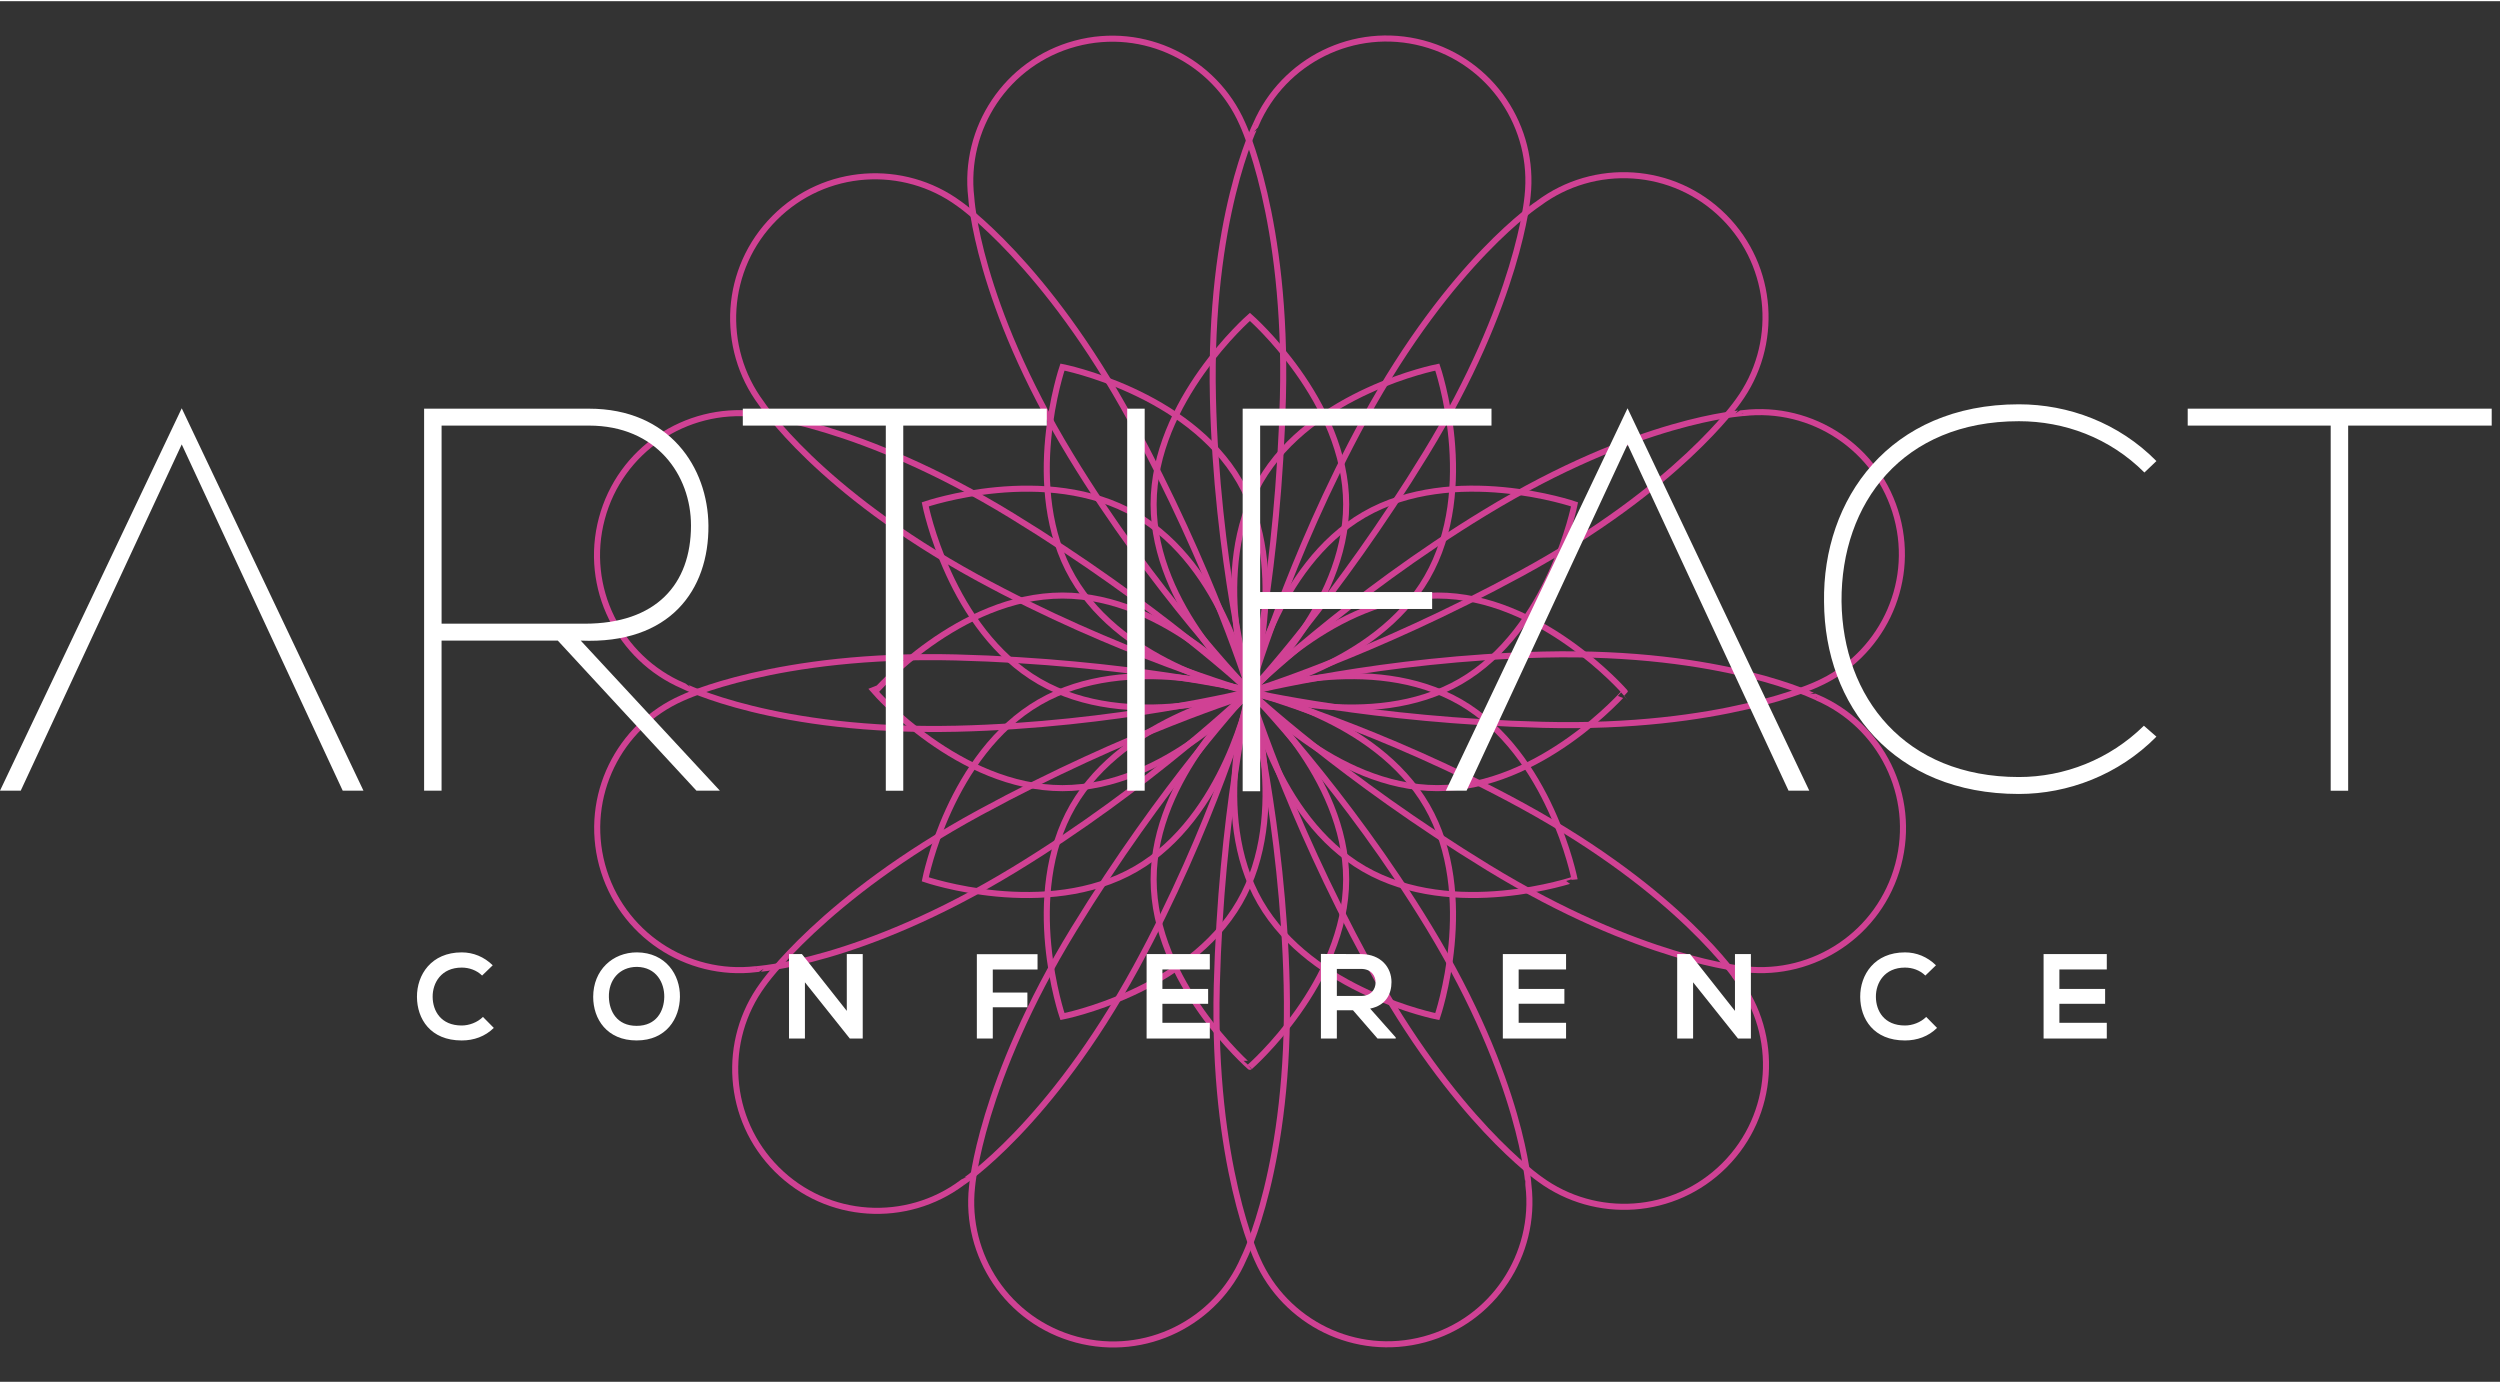 <?xml version="1.0" encoding="utf-8"?>
<svg version="1.1" xmlns="http://www.w3.org/2000/svg" width="235px" height="130px" viewBox="0 0 134 74">
	<rect x="0" y="0" width="134" height="74" fill="#333333" stroke="none"/>
	<def>
		<style>
			.spiral {
				fill: none;
				stroke: #D04194;
				stroke-width: 0.325;
				stroke-miterlimit: 10;
			}
			.text {
				fill: #ffffff;
			}
		</style>
	</def>
	<g class="spiral">
		<path d="M81.609,43.13 c-7.504-4.107-14.633-6.144-14.633-6.144s1.96,6.471,6.343,14.533c4.592,8.447,9.224,11.629,9.224,11.629 c2.984,2.189,7.196,1.942,9.891-0.758c2.708-2.713,2.94-6.953,0.713-9.937C93.148,52.453,90.112,47.783,81.609,43.13z"/>
		<path d="M82.738,35.021 c-8.552,0.197-15.743,1.997-15.743,1.997s4.932,4.624,12.758,9.414c8.199,5.019,13.801,5.458,13.801,5.458 c3.679,0.404,7.202-1.917,8.187-5.603c0.99-3.704-0.93-7.492-4.35-8.962C97.391,37.325,92.428,34.798,82.738,35.021z"/>
		<path d="M79.591,27.412 c-7.308,4.447-12.636,9.603-12.636,9.603s6.583,1.537,15.755,1.772c9.609,0.246,14.68-2.176,14.68-2.176 c3.388-1.49,5.279-5.262,4.289-8.947c-0.994-3.702-4.55-6.023-8.247-5.586C93.432,22.079,87.872,22.373,79.591,27.412z"/>
		<path d="M73.146,22.38 c-4.106,7.506-6.142,14.636-6.142,14.636s6.469-1.961,14.53-6.345c8.445-4.593,11.626-9.226,11.626-9.226 c2.189-2.985,1.941-7.197-0.758-9.894c-2.712-2.709-6.951-2.94-9.934-0.713C82.466,10.839,77.797,13.875,73.146,22.38z"/>
		<path d="M65.013,21.267 c0.197,8.554,1.997,15.747,1.997,15.747s4.622-4.934,9.412-12.761c5.018-8.201,5.456-13.804,5.456-13.804 c0.404-3.68-1.916-7.204-5.602-8.189c-3.703-0.99-7.49,0.93-8.96,4.351C67.316,6.611,64.79,11.575,65.013,21.267z"/>
		<path d="M57.391,24.366 c4.446,7.31,9.601,12.639,9.601,12.639s1.537-6.584,1.772-15.759c0.246-9.612-2.175-14.684-2.175-14.684 c-1.49-3.388-5.261-5.28-8.945-4.29c-3.702,0.995-6.021,4.551-5.585,8.249C52.059,10.522,52.353,16.084,57.391,24.366z"/>
		<path d="M52.345,30.877 c7.504,4.107,14.633,6.144,14.633,6.144s-1.96-6.471-6.343-14.533c-4.592-8.447-9.224-11.629-9.224-11.629 c-2.984-2.189-7.196-1.942-9.891,0.758c-2.708,2.713-2.94,6.953-0.713,9.937C40.807,21.554,43.842,26.224,52.345,30.877z"/>
		<path d="M51.262,38.996 c8.552-0.197,15.743-1.997,15.743-1.997s-4.932-4.624-12.758-9.414c-8.199-5.019-13.801-5.458-13.801-5.458 c-3.679-0.404-7.202,1.917-8.187,5.603c-0.989,3.704,0.93,7.492,4.35,8.962C36.609,36.693,41.572,39.219,51.262,38.996z"/>
		<path d="M54.36,46.55 c7.308-4.447,12.636-9.603,12.636-9.603s-6.583-1.537-15.755-1.772c-9.609-0.246-14.68,2.176-14.68,2.176 c-3.388,1.49-5.279,5.262-4.289,8.947c0.995,3.702,4.55,6.023,8.247,5.586C40.519,51.883,46.08,51.589,54.36,46.55z"/>
		<path d="M60.894,51.785 c4.106-7.506,6.142-14.636,6.142-14.636s-6.469,1.961-14.53,6.345c-8.445,4.593-11.626,9.226-11.626,9.226 c-2.189,2.985-1.941,7.197,0.758,9.894c2.712,2.709,6.951,2.94,9.934,0.713C51.573,63.327,56.242,60.291,60.894,51.785z"/>
		<path d="M68.966,52.733 c-0.197-8.554-1.997-15.747-1.997-15.747s-4.622,4.934-9.412,12.761c-5.018,8.201-5.456,13.804-5.456,13.804 c-0.404,3.68,1.916,7.204,5.602,8.189c3.703,0.99,7.49-0.93,8.96-4.351C66.663,67.389,69.189,62.425,68.966,52.733z"/>
		<path d="M76.593,49.634 c-4.446-7.31-9.601-12.639-9.601-12.639s-1.537,6.584-1.772,15.759c-0.246,9.612,2.175,14.684,2.175,14.684 c1.49,3.388,5.261,5.28,8.945,4.29c3.702-0.995,6.021-4.551,5.585-8.249C81.925,63.479,81.631,57.916,76.593,49.634z"/>

		<path d="M55.714,37.573 c4.805-2.775,11.281-0.554,11.281-0.554s-1.315,6.72-6.12,9.495c-4.805,2.775-11.281,0.554-11.281,0.554 S50.908,40.348,55.714,37.573z"/>
		<path d="M57.502,43.14 c2.774-4.806,9.492-6.122,9.492-6.122s2.22,6.477-0.554,11.283c-2.774,4.807-9.492,6.122-9.492,6.122S54.728,47.947,57.502,43.14 z"/>
		<path d="M61.834,47.067c0-5.55,5.16-10.049,5.16-10.049 s5.16,4.499,5.16,10.049c0,5.55-5.16,10.049-5.16,10.049S61.834,52.617,61.834,47.067z"/>
		<path d="M67.548,48.302 c-2.774-4.806-0.554-11.283-0.554-11.283s6.718,1.315,9.492,6.122c2.775,4.806,0.554,11.284,0.554,11.284 S70.323,53.108,67.548,48.302z"/>
		<path d="M73.115,46.513 c-4.805-2.775-6.12-9.495-6.12-9.495s6.475-2.221,11.281,0.554c4.805,2.775,6.12,9.495,6.12,9.495S77.92,49.288,73.115,46.513z"/>
		<path d="M77.041,42.18 c-5.548,0-10.046-5.162-10.046-5.162s4.498-5.162,10.046-5.162c5.548,0,10.046,5.162,10.046,5.162S82.589,42.18,77.041,42.18z"/>
		<path d="M78.275,36.464 c-4.805,2.775-11.28,0.554-11.28,0.554s1.315-6.72,6.12-9.495c4.805-2.775,11.281-0.554,11.281-0.554S83.08,33.689,78.275,36.464 z"/>
		<path d="M76.486,30.897 c-2.774,4.806-9.492,6.122-9.492,6.122s-2.22-6.477,0.554-11.284c2.774-4.807,9.492-6.122,9.492-6.122 S79.261,26.09,76.486,30.897z"/>
		<path d="M72.155,26.97c0,5.55-5.16,10.049-5.16,10.049 s-5.16-4.499-5.161-10.049c0-5.55,5.161-10.049,5.161-10.049S72.155,21.419,72.155,26.97z"/>
		<path d="M66.44,25.735 c2.774,4.806,0.554,11.283,0.554,11.283s-6.718-1.315-9.492-6.122c-2.775-4.806-0.554-11.284-0.554-11.284 S63.666,20.929,66.44,25.735z"/>
		<path d="M60.874,27.524 c4.805,2.775,6.12,9.495,6.12,9.495s-6.475,2.22-11.281-0.554c-4.806-2.775-6.12-9.495-6.12-9.495S56.069,24.749,60.874,27.524z"/>
		<path d="M56.948,31.857 c5.548,0,10.046,5.162,10.046,5.162s-4.498,5.161-10.046,5.162c-5.549,0-10.047-5.162-10.047-5.162S51.399,31.857,56.948,31.857z"/>
	</g>

	<g class="text">
		<path d="M29.899,34.273h-6.231v8.044h-0.936V21.841h8.834c4.329,0,6.377,3.159,6.406,6.26c0.029,3.452-2.048,6.377-6.845,6.172 l7.459,8.044H37.33L29.899,34.273z M31.333,33.366c3.832,0,5.704-2.106,5.704-5.265c0-2.691-1.843-5.353-5.47-5.353h-7.898v10.618 H31.333z"/>
		<path d="M39.815,21.841h16.294v0.907h-7.694v19.57h-0.936v-19.57h-7.664V21.841z"/>
		<path d="M60.418,42.317V21.841h0.937v20.476H60.418z"/>
		<path d="M66.608,21.841h13.336v0.907h-12.4v8.922h9.219v0.907h-9.219v9.77h-0.937V21.841z"/>
		<path d="M115.584,39.421c-2.018,2.047-4.739,3.072-7.372,3.072c-6.728,0-10.413-4.739-10.443-10.297 c-0.088-5.499,3.51-10.589,10.443-10.589c2.662,0,5.353,0.995,7.372,3.042l-0.643,0.614c-1.872-1.872-4.301-2.75-6.728-2.75 c-6.231,0-9.536,4.388-9.507,9.653c0.059,5.148,3.393,9.419,9.507,9.419c2.428,0,4.856-0.936,6.699-2.75L115.584,39.421z"/>
		<path d="M117.261,21.841h16.294v0.907h-7.694v19.57h-0.936v-19.57h-7.664V21.841z"/>
		<polygon points="9.741,21.82 0,42.317 1.111,42.317 9.741,23.756 18.37,42.317 19.482,42.317"/>
		<polygon points="87.237,21.82 77.496,42.317 78.608,42.317 87.237,23.756 95.866,42.317 96.978,42.317"/>

		<path d="M26.468,55.032c-0.466,0.459-1.067,0.673-1.72,0.673c-1.681,0-2.393-1.158-2.399-2.335 c-0.006-1.183,0.763-2.386,2.399-2.386c0.614,0,1.196,0.233,1.662,0.692l-0.569,0.55c-0.297-0.291-0.699-0.427-1.093-0.427 c-1.093,0-1.565,0.815-1.558,1.571c0.006,0.75,0.44,1.533,1.558,1.533c0.394,0,0.841-0.162,1.138-0.46L26.468,55.032z"/>
		<path d="M36.445,53.363c-0.013,1.17-0.731,2.341-2.322,2.341c-1.591,0-2.328-1.145-2.328-2.335c0-1.429,1.035-2.386,2.347-2.386 C35.689,50.997,36.458,52.187,36.445,53.363z M34.124,54.922c1.067,0,1.468-0.802,1.481-1.545c0.013-0.756-0.42-1.597-1.461-1.616 c-0.963,0-1.532,0.724-1.507,1.623C32.656,54.127,33.057,54.922,34.124,54.922z"/>
		<path d="M45.388,54.12v-3.045h0.854v4.527H45.55l-2.406-3.014v3.014h-0.853v-4.527h0.692L45.388,54.12z"/>
		<path d="M52.359,55.601v-4.52h3.253v0.821h-2.399v1.235h1.855v0.789h-1.855v1.675H52.359z"/>
		<path d="M64.846,55.601h-3.388c0-1.507,0-3.02,0-4.527h3.388v0.827h-2.541v1.041h2.451v0.796h-2.451v1.021h2.541V55.601z"/>
		<path d="M74.811,55.601h-0.976l-1.313-1.513h-0.867v1.513h-0.854v-4.533c0.718,0,1.436,0.007,2.154,0.007 c1.067,0.006,1.629,0.717,1.629,1.5c0,0.621-0.284,1.248-1.144,1.422l1.371,1.546V55.601z M71.655,51.87v1.449h1.3 c0.543,0,0.776-0.362,0.776-0.724c0-0.362-0.239-0.725-0.776-0.725H71.655z"/>
		<path d="M83.941,55.601h-3.389c0-1.507,0-3.02,0-4.527h3.389v0.827H81.4v1.041h2.451v0.796H81.4v1.021h2.541V55.601z"/>
		<path d="M92.994,54.12v-3.045h0.854v4.527h-0.692l-2.406-3.014v3.014h-0.853v-4.527h0.692L92.994,54.12z"/>
		<path d="M103.826,55.032c-0.465,0.459-1.067,0.673-1.72,0.673c-1.681,0-2.393-1.158-2.399-2.335 c-0.007-1.183,0.763-2.386,2.399-2.386c0.614,0,1.196,0.233,1.662,0.692l-0.569,0.55c-0.297-0.291-0.698-0.427-1.093-0.427 c-1.093,0-1.565,0.815-1.558,1.571c0.006,0.75,0.44,1.533,1.558,1.533c0.394,0,0.841-0.162,1.138-0.46L103.826,55.032z"/>
		<path d="M112.924,55.601h-3.388c0-1.507,0-3.02,0-4.527h3.388v0.827h-2.541v1.041h2.451v0.796h-2.451v1.021h2.541V55.601z"/>
	</g>
</svg>
